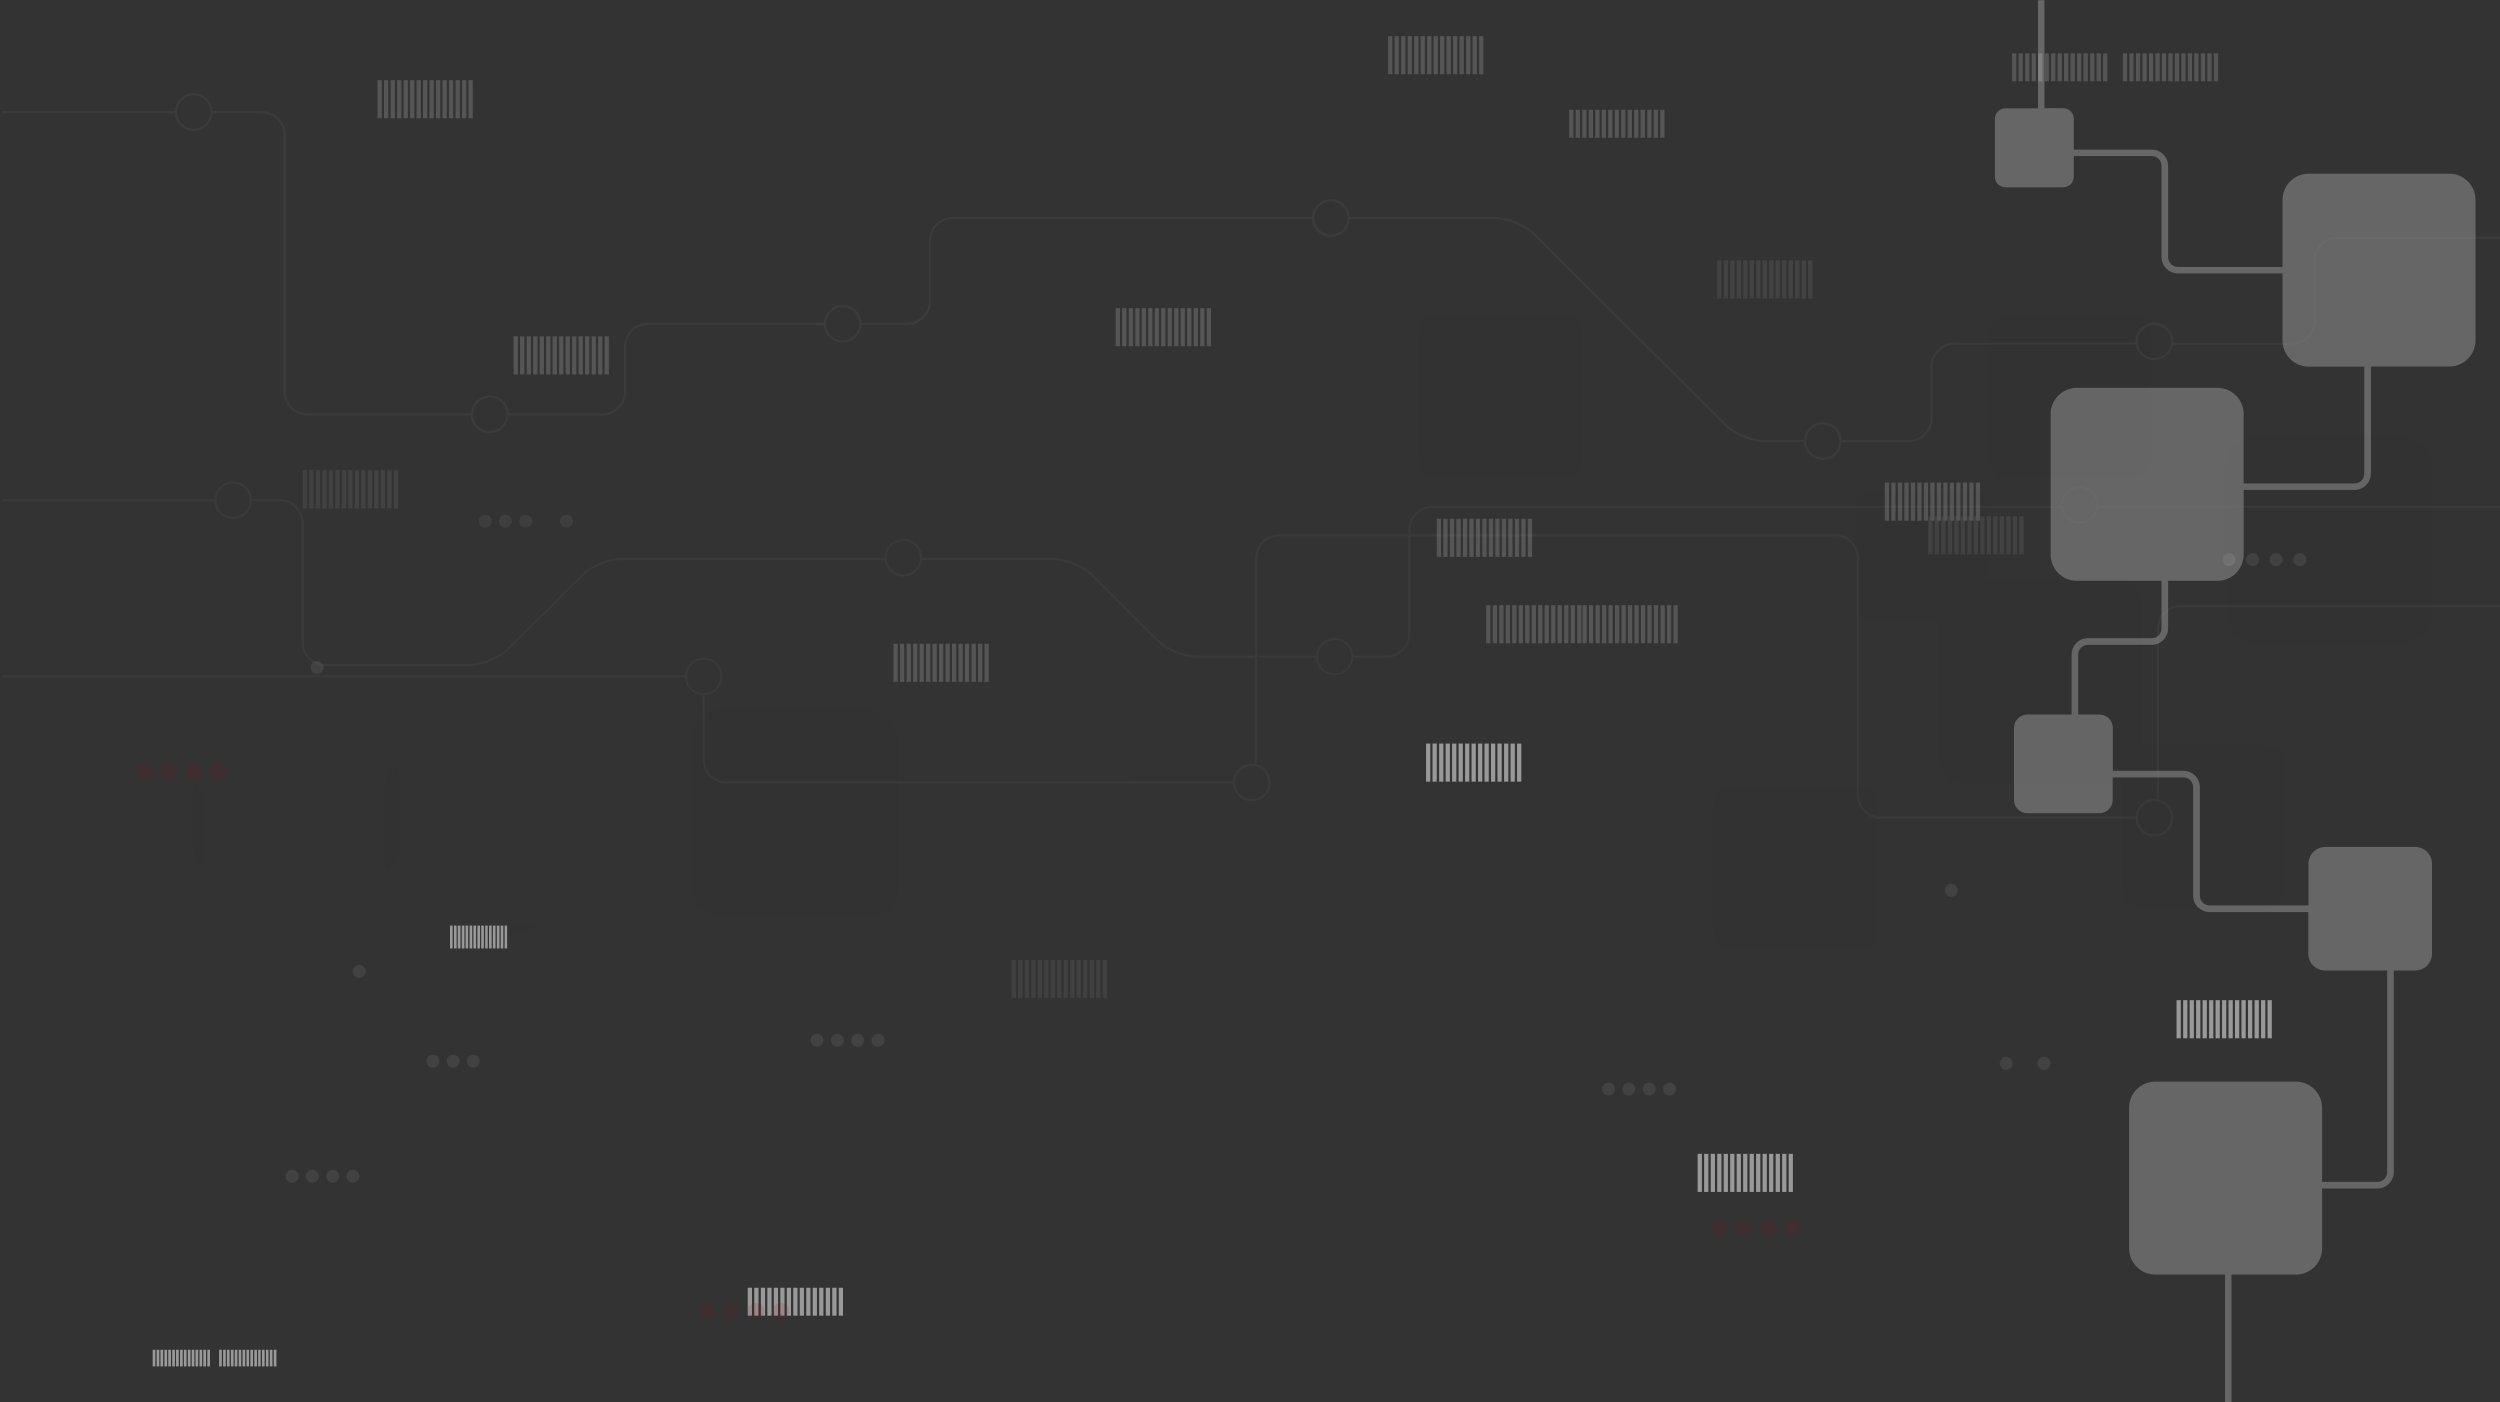 <?xml version="1.0" encoding="utf-8"?>
<!-- Generator: Adobe Illustrator 24.0.1, SVG Export Plug-In . SVG Version: 6.00 Build 0)  -->
<svg version="1.1" id="Layer_1" xmlns="http://www.w3.org/2000/svg" xmlns:xlink="http://www.w3.org/1999/xlink" x="0px" y="0px"
	 viewBox="0 0 1890 1060" style="enable-background:new 0 0 1890 1060;" xml:space="preserve">
<rect x="0" y="0" width="1890" height="1060" fill="#333333" stroke="none"/>
<style type="text/css">
	.st0{opacity:0.17;}
	.st1{fill:#FFFFFF;}
	.st2{fill:#919090;}
	.st3{opacity:0.15;}
	.st4{opacity:0.5;}
	.st5{opacity:0.11;}
	.st6{opacity:0.11;fill:#030504;enable-background:new    ;}
	.st7{opacity:0.14;fill:#030504;enable-background:new    ;}
	.st8{opacity:0.15;fill:#030504;enable-background:new    ;}
	.st9{opacity:0.16;fill:#030504;enable-background:new    ;}
	.st10{opacity:8.000000e-02;fill:#030504;enable-background:new    ;}
	.st11{opacity:0.16;}
	.st12{opacity:0.77;fill:#919090;enable-background:new    ;}
	.st13{opacity:0.13;}
	.st14{fill:url(#Path_136_1_);}
	.st15{fill:url(#Path_137_1_);}
	.st16{fill:url(#Path_138_1_);}
	.st17{fill:url(#Path_139_1_);}
	.st18{fill:url(#Path_145_1_);}
	.st19{fill:url(#Path_146_1_);}
	.st20{fill:url(#Path_147_1_);}
	.st21{fill:url(#Path_148_1_);}
	.st22{fill:url(#Path_152_1_);}
	.st23{fill:url(#Path_153_1_);}
	.st24{fill:url(#Path_154_1_);}
	.st25{fill:url(#Ellipse_51_1_);}
	.st26{opacity:0.25;fill:#FFFFFF;enable-background:new    ;}
	.st27{opacity:0.34;}
	.st28{opacity:0.22;fill:#919090;enable-background:new    ;}
	.st29{opacity:0.27;fill:#919090;enable-background:new    ;}
</style>
<g id="vertical_lines">
	<g id="Group_155" transform="translate(301.413 102.2)" class="st0">
		<g id="Group_140" transform="translate(56.519 33.318)">
			<rect id="Rectangle_910" x="-72.5" y="-74.9" class="st1" width="3.2" height="28.8"/>
			<rect id="Rectangle_911" x="-67.6" y="-74.9" class="st1" width="3.2" height="28.8"/>
			<rect id="Rectangle_912" x="-62.6" y="-74.9" class="st1" width="3.2" height="28.8"/>
			<rect id="Rectangle_913" x="-57.7" y="-74.9" class="st1" width="3.2" height="28.8"/>
			<rect id="Rectangle_914" x="-52.8" y="-74.9" class="st1" width="3.2" height="28.8"/>
			<rect id="Rectangle_915" x="-47.9" y="-74.9" class="st1" width="3.2" height="28.8"/>
			<rect id="Rectangle_916" x="-43" y="-74.9" class="st1" width="3.2" height="28.8"/>
			<rect id="Rectangle_917" x="-38.1" y="-74.9" class="st1" width="3.2" height="28.8"/>
			<rect id="Rectangle_918" x="-33.2" y="-74.9" class="st1" width="3.2" height="28.8"/>
			<rect id="Rectangle_919" x="-28.3" y="-74.9" class="st1" width="3.2" height="28.8"/>
			<rect id="Rectangle_920" x="-23.4" y="-74.9" class="st1" width="3.2" height="28.8"/>
			<rect id="Rectangle_921" x="-18.5" y="-74.9" class="st1" width="3.2" height="28.8"/>
			<rect id="Rectangle_922" x="-13.5" y="-74.9" class="st1" width="3.2" height="28.8"/>
			<rect id="Rectangle_923" x="-8.6" y="-74.9" class="st1" width="3.2" height="28.8"/>
			<rect id="Rectangle_924" x="-3.7" y="-74.9" class="st1" width="3.2" height="28.8"/>
		</g>
		<g id="Group_141" transform="translate(159.383 226.988)">
			<rect id="Rectangle_925" x="-72.5" y="-74.9" class="st1" width="3.2" height="28.8"/>
			<rect id="Rectangle_926" x="-67.6" y="-74.9" class="st1" width="3.2" height="28.8"/>
			<rect id="Rectangle_927" x="-62.6" y="-74.9" class="st1" width="3.2" height="28.8"/>
			<rect id="Rectangle_928" x="-57.7" y="-74.9" class="st1" width="3.2" height="28.8"/>
			<rect id="Rectangle_929" x="-52.8" y="-74.9" class="st1" width="3.2" height="28.8"/>
			<rect id="Rectangle_930" x="-47.9" y="-74.9" class="st1" width="3.2" height="28.8"/>
			<rect id="Rectangle_931" x="-43" y="-74.9" class="st1" width="3.2" height="28.8"/>
			<rect id="Rectangle_932" x="-38.1" y="-74.9" class="st1" width="3.2" height="28.8"/>
			<rect id="Rectangle_933" x="-33.2" y="-74.9" class="st1" width="3.2" height="28.8"/>
			<rect id="Rectangle_934" x="-28.3" y="-74.9" class="st1" width="3.2" height="28.8"/>
			<rect id="Rectangle_935" x="-23.4" y="-74.9" class="st1" width="3.2" height="28.8"/>
			<rect id="Rectangle_936" x="-18.5" y="-74.9" class="st1" width="3.2" height="28.8"/>
			<rect id="Rectangle_937" x="-13.5" y="-74.9" class="st1" width="3.2" height="28.8"/>
			<rect id="Rectangle_938" x="-8.6" y="-74.9" class="st1" width="3.2" height="28.8"/>
			<rect id="Rectangle_939" x="-3.7" y="-74.9" class="st1" width="3.2" height="28.8"/>
		</g>
		<g id="Group_142" transform="translate(0 328.215)">
			<rect id="Rectangle_940" x="-72.5" y="-74.9" class="st2" width="3.2" height="28.8"/>
			<rect id="Rectangle_941" x="-67.6" y="-74.9" class="st2" width="3.2" height="28.8"/>
			<rect id="Rectangle_942" x="-62.6" y="-74.9" class="st2" width="3.2" height="28.8"/>
			<rect id="Rectangle_943" x="-57.7" y="-74.9" class="st2" width="3.2" height="28.8"/>
			<rect id="Rectangle_944" x="-52.8" y="-74.9" class="st2" width="3.2" height="28.8"/>
			<rect id="Rectangle_945" x="-47.9" y="-74.9" class="st2" width="3.2" height="28.8"/>
			<rect id="Rectangle_946" x="-43" y="-74.9" class="st2" width="3.2" height="28.8"/>
			<rect id="Rectangle_947" x="-38.1" y="-74.9" class="st2" width="3.2" height="28.8"/>
			<rect id="Rectangle_948" x="-33.2" y="-74.9" class="st2" width="3.2" height="28.8"/>
			<rect id="Rectangle_949" x="-28.3" y="-74.9" class="st2" width="3.2" height="28.8"/>
			<rect id="Rectangle_950" x="-23.4" y="-74.9" class="st2" width="3.2" height="28.8"/>
			<rect id="Rectangle_951" x="-18.5" y="-74.9" class="st2" width="3.2" height="28.8"/>
			<rect id="Rectangle_952" x="-13.5" y="-74.9" class="st2" width="3.2" height="28.8"/>
			<rect id="Rectangle_953" x="-8.6" y="-74.9" class="st2" width="3.2" height="28.8"/>
			<rect id="Rectangle_954" x="-3.7" y="-74.9" class="st2" width="3.2" height="28.8"/>
		</g>
		<g id="Group_143" transform="translate(614.553 205.658)">
			<rect id="Rectangle_955" x="-72.5" y="-74.9" class="st1" width="3.2" height="28.8"/>
			<rect id="Rectangle_956" x="-67.6" y="-74.9" class="st1" width="3.2" height="28.8"/>
			<rect id="Rectangle_957" x="-62.6" y="-74.9" class="st1" width="3.2" height="28.8"/>
			<rect id="Rectangle_958" x="-57.7" y="-74.9" class="st1" width="3.2" height="28.8"/>
			<rect id="Rectangle_959" x="-52.8" y="-74.9" class="st1" width="3.2" height="28.8"/>
			<rect id="Rectangle_960" x="-47.9" y="-74.9" class="st1" width="3.2" height="28.8"/>
			<rect id="Rectangle_961" x="-43" y="-74.9" class="st1" width="3.2" height="28.8"/>
			<rect id="Rectangle_962" x="-38.1" y="-74.9" class="st1" width="3.2" height="28.8"/>
			<rect id="Rectangle_963" x="-33.2" y="-74.9" class="st1" width="3.2" height="28.8"/>
			<rect id="Rectangle_964" x="-28.3" y="-74.9" class="st1" width="3.2" height="28.8"/>
			<rect id="Rectangle_965" x="-23.4" y="-74.9" class="st1" width="3.2" height="28.8"/>
			<rect id="Rectangle_966" x="-18.5" y="-74.9" class="st1" width="3.2" height="28.8"/>
			<rect id="Rectangle_967" x="-13.5" y="-74.9" class="st1" width="3.2" height="28.8"/>
			<rect id="Rectangle_968" x="-8.6" y="-74.9" class="st1" width="3.2" height="28.8"/>
			<rect id="Rectangle_969" x="-3.7" y="-74.9" class="st1" width="3.2" height="28.8"/>
		</g>
		<g id="Group_144" transform="translate(1069.276 169.562)">
			<rect id="Rectangle_970" x="-72.5" y="-74.9" class="st2" width="3.2" height="28.8"/>
			<rect id="Rectangle_971" x="-67.5" y="-74.9" class="st2" width="3.2" height="28.8"/>
			<rect id="Rectangle_972" x="-62.6" y="-74.9" class="st2" width="3.2" height="28.8"/>
			<rect id="Rectangle_973" x="-57.7" y="-74.9" class="st2" width="3.2" height="28.8"/>
			<rect id="Rectangle_974" x="-52.8" y="-74.9" class="st2" width="3.2" height="28.8"/>
			<rect id="Rectangle_975" x="-47.9" y="-74.9" class="st2" width="3.2" height="28.8"/>
			<rect id="Rectangle_976" x="-43" y="-74.9" class="st2" width="3.2" height="28.8"/>
			<rect id="Rectangle_977" x="-38.1" y="-74.9" class="st2" width="3.2" height="28.8"/>
			<rect id="Rectangle_978" x="-33.2" y="-74.9" class="st2" width="3.2" height="28.8"/>
			<rect id="Rectangle_979" x="-28.3" y="-74.9" class="st2" width="3.2" height="28.8"/>
			<rect id="Rectangle_980" x="-23.4" y="-74.9" class="st2" width="3.2" height="28.8"/>
			<rect id="Rectangle_981" x="-18.5" y="-74.9" class="st2" width="3.2" height="28.8"/>
			<rect id="Rectangle_982" x="-13.5" y="-74.9" class="st2" width="3.2" height="28.8"/>
			<rect id="Rectangle_983" x="-8.6" y="-74.9" class="st2" width="3.2" height="28.8"/>
			<rect id="Rectangle_984" x="-3.7" y="-74.9" class="st2" width="3.2" height="28.8"/>
		</g>
		<g id="Group_145" transform="translate(820.495)">
			<rect id="Rectangle_985" x="-72.5" y="-74.9" class="st1" width="3.2" height="28.8"/>
			<rect id="Rectangle_986" x="-67.6" y="-74.9" class="st1" width="3.2" height="28.8"/>
			<rect id="Rectangle_987" x="-62.6" y="-74.9" class="st1" width="3.2" height="28.8"/>
			<rect id="Rectangle_988" x="-57.7" y="-74.9" class="st1" width="3.2" height="28.8"/>
			<rect id="Rectangle_989" x="-52.8" y="-74.9" class="st1" width="3.2" height="28.8"/>
			<rect id="Rectangle_990" x="-47.9" y="-74.9" class="st1" width="3.2" height="28.8"/>
			<rect id="Rectangle_991" x="-43" y="-74.9" class="st1" width="3.2" height="28.8"/>
			<rect id="Rectangle_992" x="-38.1" y="-74.9" class="st1" width="3.2" height="28.8"/>
			<rect id="Rectangle_993" x="-33.2" y="-74.9" class="st1" width="3.2" height="28.8"/>
			<rect id="Rectangle_994" x="-28.3" y="-74.9" class="st1" width="3.2" height="28.8"/>
			<rect id="Rectangle_995" x="-23.4" y="-74.9" class="st1" width="3.2" height="28.8"/>
			<rect id="Rectangle_996" x="-18.5" y="-74.9" class="st1" width="3.2" height="28.8"/>
			<rect id="Rectangle_997" x="-13.5" y="-74.9" class="st1" width="3.2" height="28.8"/>
			<rect id="Rectangle_998" x="-8.6" y="-74.9" class="st1" width="3.2" height="28.8"/>
			<rect id="Rectangle_999" x="-3.7" y="-74.9" class="st1" width="3.2" height="28.8"/>
		</g>
		<g id="Group_146" transform="translate(446.591 459.384)">
			<rect id="Rectangle_1000" x="-72.5" y="-74.9" class="st1" width="3.2" height="28.8"/>
			<rect id="Rectangle_1001" x="-67.6" y="-74.9" class="st1" width="3.2" height="28.8"/>
			<rect id="Rectangle_1002" x="-62.6" y="-74.9" class="st1" width="3.2" height="28.8"/>
			<rect id="Rectangle_1003" x="-57.7" y="-74.9" class="st1" width="3.2" height="28.8"/>
			<rect id="Rectangle_1004" x="-52.8" y="-74.9" class="st1" width="3.2" height="28.8"/>
			<rect id="Rectangle_1005" x="-47.9" y="-74.9" class="st1" width="3.2" height="28.8"/>
			<rect id="Rectangle_1006" x="-43" y="-74.9" class="st1" width="3.2" height="28.8"/>
			<rect id="Rectangle_1007" x="-38.1" y="-74.9" class="st1" width="3.2" height="28.8"/>
			<rect id="Rectangle_1008" x="-33.2" y="-74.9" class="st1" width="3.2" height="28.8"/>
			<rect id="Rectangle_1009" x="-28.3" y="-74.9" class="st1" width="3.2" height="28.8"/>
			<rect id="Rectangle_1010" x="-23.4" y="-74.9" class="st1" width="3.2" height="28.8"/>
			<rect id="Rectangle_1011" x="-18.5" y="-74.9" class="st1" width="3.2" height="28.8"/>
			<rect id="Rectangle_1012" x="-13.5" y="-74.9" class="st1" width="3.2" height="28.8"/>
			<rect id="Rectangle_1013" x="-8.6" y="-74.9" class="st1" width="3.2" height="28.8"/>
			<rect id="Rectangle_1014" x="-3.7" y="-74.9" class="st1" width="3.2" height="28.8"/>
		</g>
		<g id="Group_147" transform="translate(857.341 364.891)">
			<rect id="Rectangle_1015" x="-72.5" y="-74.9" class="st1" width="3.2" height="28.8"/>
			<rect id="Rectangle_1016" x="-67.6" y="-74.9" class="st1" width="3.2" height="28.8"/>
			<rect id="Rectangle_1017" x="-62.6" y="-74.9" class="st1" width="3.2" height="28.8"/>
			<rect id="Rectangle_1018" x="-57.7" y="-74.9" class="st1" width="3.2" height="28.8"/>
			<rect id="Rectangle_1019" x="-52.8" y="-74.9" class="st1" width="3.2" height="28.8"/>
			<rect id="Rectangle_1020" x="-47.9" y="-74.9" class="st1" width="3.2" height="28.8"/>
			<rect id="Rectangle_1021" x="-43" y="-74.9" class="st1" width="3.2" height="28.8"/>
			<rect id="Rectangle_1022" x="-38.1" y="-74.9" class="st1" width="3.2" height="28.8"/>
			<rect id="Rectangle_1023" x="-33.2" y="-74.9" class="st1" width="3.2" height="28.8"/>
			<rect id="Rectangle_1024" x="-28.3" y="-74.9" class="st1" width="3.2" height="28.8"/>
			<rect id="Rectangle_1025" x="-23.4" y="-74.9" class="st1" width="3.2" height="28.8"/>
			<rect id="Rectangle_1026" x="-18.5" y="-74.9" class="st1" width="3.2" height="28.8"/>
			<rect id="Rectangle_1027" x="-13.5" y="-74.9" class="st1" width="3.2" height="28.8"/>
			<rect id="Rectangle_1028" x="-8.6" y="-74.9" class="st1" width="3.2" height="28.8"/>
			<rect id="Rectangle_1029" x="-3.7" y="-74.9" class="st1" width="3.2" height="28.8"/>
		</g>
		<g id="Group_148" transform="translate(894.635 430.23)">
			<rect id="Rectangle_1030" x="-72.5" y="-74.9" class="st1" width="3.2" height="28.8"/>
			<rect id="Rectangle_1031" x="-67.5" y="-74.9" class="st1" width="3.2" height="28.8"/>
			<rect id="Rectangle_1032" x="-62.6" y="-74.9" class="st1" width="3.2" height="28.8"/>
			<rect id="Rectangle_1033" x="-57.7" y="-74.9" class="st1" width="3.2" height="28.8"/>
			<rect id="Rectangle_1034" x="-52.8" y="-74.9" class="st1" width="3.2" height="28.8"/>
			<rect id="Rectangle_1035" x="-47.9" y="-74.9" class="st1" width="3.2" height="28.8"/>
			<rect id="Rectangle_1036" x="-43" y="-74.9" class="st1" width="3.2" height="28.8"/>
			<rect id="Rectangle_1037" x="-38.1" y="-74.9" class="st1" width="3.2" height="28.8"/>
			<rect id="Rectangle_1038" x="-33.2" y="-74.9" class="st1" width="3.2" height="28.8"/>
			<rect id="Rectangle_1039" x="-28.3" y="-74.9" class="st1" width="3.2" height="28.8"/>
			<rect id="Rectangle_1040" x="-23.4" y="-74.9" class="st1" width="3.2" height="28.8"/>
			<rect id="Rectangle_1041" x="-18.5" y="-74.9" class="st1" width="3.2" height="28.8"/>
			<rect id="Rectangle_1042" x="-13.5" y="-74.9" class="st1" width="3.2" height="28.8"/>
			<rect id="Rectangle_1043" x="-8.6" y="-74.9" class="st1" width="3.2" height="28.8"/>
			<rect id="Rectangle_1044" x="-3.7" y="-74.9" class="st1" width="3.2" height="28.8"/>
		</g>
		<g id="Group_149" transform="translate(967.427 430.23)">
			<rect id="Rectangle_1045" x="-72.5" y="-74.9" class="st1" width="3.2" height="28.8"/>
			<rect id="Rectangle_1046" x="-67.6" y="-74.9" class="st1" width="3.2" height="28.8"/>
			<rect id="Rectangle_1047" x="-62.6" y="-74.9" class="st1" width="3.2" height="28.8"/>
			<rect id="Rectangle_1048" x="-57.7" y="-74.9" class="st1" width="3.2" height="28.8"/>
			<rect id="Rectangle_1049" x="-52.8" y="-74.9" class="st1" width="3.2" height="28.8"/>
			<rect id="Rectangle_1050" x="-47.9" y="-74.9" class="st1" width="3.2" height="28.8"/>
			<rect id="Rectangle_1051" x="-43" y="-74.9" class="st1" width="3.2" height="28.8"/>
			<rect id="Rectangle_1052" x="-38.1" y="-74.9" class="st1" width="3.2" height="28.8"/>
			<rect id="Rectangle_1053" x="-33.2" y="-74.9" class="st1" width="3.2" height="28.8"/>
			<rect id="Rectangle_1054" x="-28.3" y="-74.9" class="st1" width="3.2" height="28.8"/>
			<rect id="Rectangle_1055" x="-23.4" y="-74.9" class="st1" width="3.2" height="28.8"/>
			<rect id="Rectangle_1056" x="-18.5" y="-74.9" class="st1" width="3.2" height="28.8"/>
			<rect id="Rectangle_1057" x="-13.5" y="-74.9" class="st1" width="3.2" height="28.8"/>
			<rect id="Rectangle_1058" x="-8.6" y="-74.9" class="st1" width="3.2" height="28.8"/>
			<rect id="Rectangle_1059" x="-3.7" y="-74.9" class="st1" width="3.2" height="28.8"/>
		</g>
		<g id="Group_150" transform="translate(1228.891 363.036)">
			<rect id="Rectangle_1060" x="-72.5" y="-74.9" class="st2" width="3.2" height="28.8"/>
			<rect id="Rectangle_1061" x="-67.6" y="-74.9" class="st2" width="3.2" height="28.8"/>
			<rect id="Rectangle_1062" x="-62.6" y="-74.9" class="st2" width="3.2" height="28.8"/>
			<rect id="Rectangle_1063" x="-57.7" y="-74.9" class="st2" width="3.2" height="28.8"/>
			<rect id="Rectangle_1064" x="-52.8" y="-74.9" class="st2" width="3.2" height="28.8"/>
			<rect id="Rectangle_1065" x="-47.9" y="-74.9" class="st2" width="3.2" height="28.8"/>
			<rect id="Rectangle_1066" x="-43" y="-74.9" class="st2" width="3.2" height="28.8"/>
			<rect id="Rectangle_1067" x="-38.1" y="-74.9" class="st2" width="3.2" height="28.8"/>
			<rect id="Rectangle_1068" x="-33.2" y="-74.9" class="st2" width="3.2" height="28.8"/>
			<rect id="Rectangle_1069" x="-28.3" y="-74.9" class="st2" width="3.2" height="28.8"/>
			<rect id="Rectangle_1070" x="-23.4" y="-74.9" class="st2" width="3.2" height="28.8"/>
			<rect id="Rectangle_1071" x="-18.5" y="-74.9" class="st2" width="3.2" height="28.8"/>
			<rect id="Rectangle_1072" x="-13.5" y="-74.9" class="st2" width="3.2" height="28.8"/>
			<rect id="Rectangle_1073" x="-8.6" y="-74.9" class="st2" width="3.2" height="28.8"/>
			<rect id="Rectangle_1074" x="-3.7" y="-74.9" class="st2" width="3.2" height="28.8"/>
		</g>
		<g id="Group_151" transform="translate(1196.008 337.545)">
			<rect id="Rectangle_1075" x="-72.5" y="-74.9" class="st1" width="3.2" height="28.8"/>
			<rect id="Rectangle_1076" x="-67.6" y="-74.9" class="st1" width="3.2" height="28.8"/>
			<rect id="Rectangle_1077" x="-62.6" y="-74.9" class="st1" width="3.2" height="28.8"/>
			<rect id="Rectangle_1078" x="-57.7" y="-74.9" class="st1" width="3.2" height="28.8"/>
			<rect id="Rectangle_1079" x="-52.8" y="-74.9" class="st1" width="3.2" height="28.8"/>
			<rect id="Rectangle_1080" x="-47.9" y="-74.9" class="st1" width="3.2" height="28.8"/>
			<rect id="Rectangle_1081" x="-43" y="-74.9" class="st1" width="3.2" height="28.8"/>
			<rect id="Rectangle_1082" x="-38.1" y="-74.9" class="st1" width="3.2" height="28.8"/>
			<rect id="Rectangle_1083" x="-33.2" y="-74.9" class="st1" width="3.2" height="28.8"/>
			<rect id="Rectangle_1084" x="-28.3" y="-74.9" class="st1" width="3.2" height="28.8"/>
			<rect id="Rectangle_1085" x="-23.4" y="-74.9" class="st1" width="3.2" height="28.8"/>
			<rect id="Rectangle_1086" x="-18.5" y="-74.9" class="st1" width="3.2" height="28.8"/>
			<rect id="Rectangle_1087" x="-13.5" y="-74.9" class="st1" width="3.2" height="28.8"/>
			<rect id="Rectangle_1088" x="-8.6" y="-74.9" class="st1" width="3.2" height="28.8"/>
			<rect id="Rectangle_1089" x="-3.7" y="-74.9" class="st1" width="3.2" height="28.8"/>
		</g>
		<g id="Group_152" transform="translate(957.402 55.71)">
			<rect id="Rectangle_1090" x="-72.5" y="-74.9" class="st1" width="3.2" height="21.1"/>
			<rect id="Rectangle_1091" x="-67.6" y="-74.9" class="st1" width="3.2" height="21.1"/>
			<rect id="Rectangle_1092" x="-62.6" y="-74.9" class="st1" width="3.2" height="21.1"/>
			<rect id="Rectangle_1093" x="-57.7" y="-74.9" class="st1" width="3.2" height="21.1"/>
			<rect id="Rectangle_1094" x="-52.8" y="-74.9" class="st1" width="3.2" height="21.1"/>
			<rect id="Rectangle_1095" x="-47.9" y="-74.9" class="st1" width="3.2" height="21.1"/>
			<rect id="Rectangle_1096" x="-43" y="-74.9" class="st1" width="3.2" height="21.1"/>
			<rect id="Rectangle_1097" x="-38.1" y="-74.9" class="st1" width="3.2" height="21.1"/>
			<rect id="Rectangle_1098" x="-33.2" y="-74.9" class="st1" width="3.2" height="21.1"/>
			<rect id="Rectangle_1099" x="-28.3" y="-74.9" class="st1" width="3.2" height="21.1"/>
			<rect id="Rectangle_1100" x="-23.4" y="-74.9" class="st1" width="3.2" height="21.1"/>
			<rect id="Rectangle_1101" x="-18.5" y="-74.9" class="st1" width="3.2" height="21.1"/>
			<rect id="Rectangle_1102" x="-13.5" y="-74.9" class="st1" width="3.2" height="21.1"/>
			<rect id="Rectangle_1103" x="-8.6" y="-74.9" class="st1" width="3.2" height="21.1"/>
			<rect id="Rectangle_1104" x="-3.7" y="-74.9" class="st1" width="3.2" height="21.1"/>
		</g>
		<g id="Group_153" transform="translate(1375.972 13.044)">
			<rect id="Rectangle_1105" x="-72.5" y="-74.9" class="st1" width="3.2" height="21.1"/>
			<rect id="Rectangle_1106" x="-67.6" y="-74.9" class="st1" width="3.2" height="21.1"/>
			<rect id="Rectangle_1107" x="-62.6" y="-74.9" class="st1" width="3.2" height="21.1"/>
			<rect id="Rectangle_1108" x="-57.7" y="-74.9" class="st1" width="3.2" height="21.1"/>
			<rect id="Rectangle_1109" x="-52.8" y="-74.9" class="st1" width="3.2" height="21.1"/>
			<rect id="Rectangle_1110" x="-47.9" y="-74.9" class="st1" width="3.2" height="21.1"/>
			<rect id="Rectangle_1111" x="-43" y="-74.9" class="st1" width="3.2" height="21.1"/>
			<rect id="Rectangle_1112" x="-38.1" y="-74.9" class="st1" width="3.2" height="21.1"/>
			<rect id="Rectangle_1113" x="-33.2" y="-74.9" class="st1" width="3.2" height="21.1"/>
			<rect id="Rectangle_1114" x="-28.3" y="-74.9" class="st1" width="3.2" height="21.1"/>
			<rect id="Rectangle_1115" x="-23.4" y="-74.9" class="st1" width="3.2" height="21.1"/>
			<rect id="Rectangle_1116" x="-18.5" y="-74.9" class="st1" width="3.2" height="21.1"/>
			<rect id="Rectangle_1117" x="-13.5" y="-74.9" class="st1" width="3.2" height="21.1"/>
			<rect id="Rectangle_1118" x="-8.6" y="-74.9" class="st1" width="3.2" height="21.1"/>
			<rect id="Rectangle_1119" x="-3.7" y="-74.9" class="st1" width="3.2" height="21.1"/>
		</g>
		<g id="Group_154" transform="translate(1292.234 13.044)">
			<rect id="Rectangle_1120" x="-72.5" y="-74.9" class="st1" width="3.2" height="21.1"/>
			<rect id="Rectangle_1121" x="-67.6" y="-74.9" class="st1" width="3.2" height="21.1"/>
			<rect id="Rectangle_1122" x="-62.6" y="-74.9" class="st1" width="3.2" height="21.1"/>
			<rect id="Rectangle_1123" x="-57.7" y="-74.9" class="st1" width="3.2" height="21.1"/>
			<rect id="Rectangle_1124" x="-52.8" y="-74.9" class="st1" width="3.2" height="21.1"/>
			<rect id="Rectangle_1125" x="-47.9" y="-74.9" class="st1" width="3.2" height="21.1"/>
			<rect id="Rectangle_1126" x="-43" y="-74.9" class="st1" width="3.2" height="21.1"/>
			<rect id="Rectangle_1127" x="-38.1" y="-74.9" class="st1" width="3.2" height="21.1"/>
			<rect id="Rectangle_1128" x="-33.2" y="-74.9" class="st1" width="3.2" height="21.1"/>
			<rect id="Rectangle_1129" x="-28.3" y="-74.9" class="st1" width="3.2" height="21.1"/>
			<rect id="Rectangle_1130" x="-23.4" y="-74.9" class="st1" width="3.2" height="21.1"/>
			<rect id="Rectangle_1131" x="-18.5" y="-74.9" class="st1" width="3.2" height="21.1"/>
			<rect id="Rectangle_1132" x="-13.5" y="-74.9" class="st1" width="3.2" height="21.1"/>
			<rect id="Rectangle_1133" x="-8.6" y="-74.9" class="st1" width="3.2" height="21.1"/>
			<rect id="Rectangle_1134" x="-3.7" y="-74.9" class="st1" width="3.2" height="21.1"/>
		</g>
	</g>
	<g id="Group_159" transform="translate(837.331 800.657)" class="st3">
		<rect id="Rectangle_1180" x="-3.7" y="-74.9" class="st2" width="3.2" height="28.8"/>
		<rect id="Rectangle_1181" x="-8.6" y="-74.9" class="st2" width="3.2" height="28.8"/>
		<rect id="Rectangle_1182" x="-13.5" y="-74.9" class="st2" width="3.2" height="28.8"/>
		<rect id="Rectangle_1183" x="-18.5" y="-74.9" class="st2" width="3.2" height="28.8"/>
		<rect id="Rectangle_1184" x="-23.4" y="-74.9" class="st2" width="3.2" height="28.8"/>
		<rect id="Rectangle_1185" x="-28.3" y="-74.9" class="st2" width="3.2" height="28.8"/>
		<rect id="Rectangle_1186" x="-33.2" y="-74.9" class="st2" width="3.2" height="28.8"/>
		<rect id="Rectangle_1187" x="-38.1" y="-74.9" class="st2" width="3.2" height="28.8"/>
		<rect id="Rectangle_1188" x="-43" y="-74.9" class="st2" width="3.2" height="28.8"/>
		<rect id="Rectangle_1189" x="-47.9" y="-74.9" class="st2" width="3.2" height="28.8"/>
		<rect id="Rectangle_1190" x="-52.8" y="-74.9" class="st2" width="3.2" height="28.8"/>
		<rect id="Rectangle_1191" x="-57.7" y="-74.9" class="st2" width="3.2" height="28.8"/>
		<rect id="Rectangle_1192" x="-62.6" y="-74.9" class="st2" width="3.2" height="28.8"/>
		<rect id="Rectangle_1193" x="-67.6" y="-74.9" class="st2" width="3.2" height="28.8"/>
		<rect id="Rectangle_1194" x="-72.5" y="-74.9" class="st2" width="3.2" height="28.8"/>
	</g>
	<g>
		<g id="Group_156" transform="translate(1717.966 831.035)" class="st4">
			<rect id="Rectangle_1135" x="-3.7" y="-74.9" class="st1" width="3.2" height="28.8"/>
			<rect id="Rectangle_1136" x="-8.6" y="-74.9" class="st1" width="3.2" height="28.8"/>
			<rect id="Rectangle_1137" x="-13.5" y="-74.9" class="st1" width="3.2" height="28.8"/>
			<rect id="Rectangle_1138" x="-18.5" y="-74.9" class="st1" width="3.2" height="28.8"/>
			<rect id="Rectangle_1139" x="-23.4" y="-74.9" class="st1" width="3.2" height="28.8"/>
			<rect id="Rectangle_1140" x="-28.3" y="-74.9" class="st1" width="3.2" height="28.8"/>
			<rect id="Rectangle_1141" x="-33.2" y="-74.9" class="st1" width="3.2" height="28.8"/>
			<rect id="Rectangle_1142" x="-38.1" y="-74.9" class="st1" width="3.2" height="28.8"/>
			<rect id="Rectangle_1143" x="-43" y="-74.9" class="st1" width="3.2" height="28.8"/>
			<rect id="Rectangle_1144" x="-47.9" y="-74.9" class="st1" width="3.2" height="28.8"/>
			<rect id="Rectangle_1145" x="-52.8" y="-74.9" class="st1" width="3.2" height="28.8"/>
			<rect id="Rectangle_1146" x="-57.7" y="-74.9" class="st1" width="3.2" height="28.8"/>
			<rect id="Rectangle_1147" x="-62.6" y="-74.9" class="st1" width="3.2" height="28.8"/>
			<rect id="Rectangle_1148" x="-67.5" y="-74.9" class="st1" width="3.2" height="28.8"/>
			<rect id="Rectangle_1149" x="-72.5" y="-74.9" class="st1" width="3.2" height="28.8"/>
		</g>
		<g id="Group_157" transform="translate(1355.914 947.21)" class="st4">
			<rect id="Rectangle_1150" x="-3.7" y="-74.9" class="st1" width="3.2" height="28.8"/>
			<rect id="Rectangle_1151" x="-8.6" y="-74.9" class="st1" width="3.2" height="28.8"/>
			<rect id="Rectangle_1152" x="-13.5" y="-74.9" class="st1" width="3.2" height="28.8"/>
			<rect id="Rectangle_1153" x="-18.5" y="-74.9" class="st1" width="3.2" height="28.8"/>
			<rect id="Rectangle_1154" x="-23.4" y="-74.9" class="st1" width="3.2" height="28.8"/>
			<rect id="Rectangle_1155" x="-28.3" y="-74.9" class="st1" width="3.2" height="28.8"/>
			<rect id="Rectangle_1156" x="-33.2" y="-74.9" class="st1" width="3.2" height="28.8"/>
			<rect id="Rectangle_1157" x="-38.1" y="-74.9" class="st1" width="3.2" height="28.8"/>
			<rect id="Rectangle_1158" x="-43" y="-74.9" class="st1" width="3.2" height="28.8"/>
			<rect id="Rectangle_1159" x="-47.9" y="-74.9" class="st1" width="3.2" height="28.8"/>
			<rect id="Rectangle_1160" x="-52.8" y="-74.9" class="st1" width="3.2" height="28.8"/>
			<rect id="Rectangle_1161" x="-57.7" y="-74.9" class="st1" width="3.2" height="28.8"/>
			<rect id="Rectangle_1162" x="-62.6" y="-74.9" class="st1" width="3.2" height="28.8"/>
			<rect id="Rectangle_1163" x="-67.6" y="-74.9" class="st1" width="3.2" height="28.8"/>
			<rect id="Rectangle_1164" x="-72.5" y="-74.9" class="st1" width="3.2" height="28.8"/>
		</g>
		<g id="Group_162" transform="translate(1150.593 637.035)" class="st4">
			<rect id="Rectangle_1225" x="-3.7" y="-74.9" class="st1" width="3.2" height="28.8"/>
			<rect id="Rectangle_1226" x="-8.6" y="-74.9" class="st1" width="3.2" height="28.8"/>
			<rect id="Rectangle_1227" x="-13.5" y="-74.9" class="st1" width="3.2" height="28.8"/>
			<rect id="Rectangle_1228" x="-18.5" y="-74.9" class="st1" width="3.2" height="28.8"/>
			<rect id="Rectangle_1229" x="-23.4" y="-74.9" class="st1" width="3.2" height="28.8"/>
			<rect id="Rectangle_1230" x="-28.3" y="-74.9" class="st1" width="3.2" height="28.8"/>
			<rect id="Rectangle_1231" x="-33.2" y="-74.9" class="st1" width="3.2" height="28.8"/>
			<rect id="Rectangle_1232" x="-38.1" y="-74.9" class="st1" width="3.2" height="28.8"/>
			<rect id="Rectangle_1233" x="-43" y="-74.9" class="st1" width="3.2" height="28.8"/>
			<rect id="Rectangle_1234" x="-47.9" y="-74.9" class="st1" width="3.2" height="28.8"/>
			<rect id="Rectangle_1235" x="-52.8" y="-74.9" class="st1" width="3.2" height="28.8"/>
			<rect id="Rectangle_1236" x="-57.7" y="-74.9" class="st1" width="3.2" height="28.8"/>
			<rect id="Rectangle_1237" x="-62.6" y="-74.9" class="st1" width="3.2" height="28.8"/>
			<rect id="Rectangle_1238" x="-67.6" y="-74.9" class="st1" width="3.2" height="28.8"/>
			<rect id="Rectangle_1239" x="-72.5" y="-74.9" class="st1" width="3.2" height="28.8"/>
		</g>
		<g id="Group_164" transform="translate(412.706 774.629)" class="st4">
			<rect id="Rectangle_1255" x="-31.2" y="-74.9" class="st1" width="1.9" height="17.3"/>
			<rect id="Rectangle_1256" x="-34.2" y="-74.9" class="st1" width="2" height="17.3"/>
			<rect id="Rectangle_1257" x="-37.1" y="-74.9" class="st1" width="2" height="17.3"/>
			<rect id="Rectangle_1258" x="-40.1" y="-74.9" class="st1" width="2" height="17.3"/>
			<rect id="Rectangle_1259" x="-43" y="-74.9" class="st1" width="2" height="17.3"/>
			<rect id="Rectangle_1260" x="-45.9" y="-74.9" class="st1" width="1.9" height="17.3"/>
			<rect id="Rectangle_1261" x="-48.9" y="-74.9" class="st1" width="2" height="17.3"/>
			<rect id="Rectangle_1262" x="-51.8" y="-74.9" class="st1" width="2" height="17.3"/>
			<rect id="Rectangle_1263" x="-54.8" y="-74.9" class="st1" width="2" height="17.3"/>
			<rect id="Rectangle_1264" x="-57.7" y="-74.9" class="st1" width="2" height="17.3"/>
			<rect id="Rectangle_1265" x="-60.7" y="-74.9" class="st1" width="1.9" height="17.3"/>
			<rect id="Rectangle_1266" x="-63.6" y="-74.9" class="st1" width="2" height="17.3"/>
			<rect id="Rectangle_1267" x="-66.6" y="-74.9" class="st1" width="2" height="17.3"/>
			<rect id="Rectangle_1268" x="-69.5" y="-74.9" class="st1" width="2" height="17.3"/>
			<rect id="Rectangle_1269" x="-72.5" y="-74.9" class="st1" width="2" height="17.3"/>
		</g>
		<g id="Group_165" transform="translate(637.806 1048.44)" class="st4">
			<rect id="Rectangle_1270" x="-3.7" y="-74.9" class="st1" width="3.2" height="21.1"/>
			<rect id="Rectangle_1271" x="-8.6" y="-74.9" class="st1" width="3.2" height="21.1"/>
			<rect id="Rectangle_1272" x="-13.5" y="-74.9" class="st1" width="3.2" height="21.1"/>
			<rect id="Rectangle_1273" x="-18.5" y="-74.9" class="st1" width="3.2" height="21.1"/>
			<rect id="Rectangle_1274" x="-23.4" y="-74.9" class="st1" width="3.2" height="21.1"/>
			<rect id="Rectangle_1275" x="-28.3" y="-74.9" class="st1" width="3.2" height="21.1"/>
			<rect id="Rectangle_1276" x="-33.2" y="-74.9" class="st1" width="3.2" height="21.1"/>
			<rect id="Rectangle_1277" x="-38.1" y="-74.9" class="st1" width="3.2" height="21.1"/>
			<rect id="Rectangle_1278" x="-43" y="-74.9" class="st1" width="3.2" height="21.1"/>
			<rect id="Rectangle_1279" x="-47.9" y="-74.9" class="st1" width="3.2" height="21.1"/>
			<rect id="Rectangle_1280" x="-52.8" y="-74.9" class="st1" width="3.2" height="21.1"/>
			<rect id="Rectangle_1281" x="-57.7" y="-74.9" class="st1" width="3.2" height="21.1"/>
			<rect id="Rectangle_1282" x="-62.6" y="-74.9" class="st1" width="3.2" height="21.1"/>
			<rect id="Rectangle_1283" x="-67.6" y="-74.9" class="st1" width="3.2" height="21.1"/>
			<rect id="Rectangle_1284" x="-72.5" y="-74.9" class="st1" width="3.2" height="21.1"/>
		</g>
		<g id="Group_166" transform="translate(247.924 1095.32)" class="st4">
			<rect id="Rectangle_1285" x="-91.2" y="-74.9" class="st1" width="2" height="12.6"/>
			<rect id="Rectangle_1286" x="-94.2" y="-74.9" class="st1" width="2" height="12.6"/>
			<rect id="Rectangle_1287" x="-97.1" y="-74.9" class="st1" width="2" height="12.6"/>
			<rect id="Rectangle_1288" x="-100.1" y="-74.9" class="st1" width="2" height="12.6"/>
			<rect id="Rectangle_1289" x="-103" y="-74.9" class="st1" width="2" height="12.6"/>
			<rect id="Rectangle_1290" x="-105.9" y="-74.9" class="st1" width="2" height="12.6"/>
			<rect id="Rectangle_1291" x="-108.9" y="-74.9" class="st1" width="2" height="12.6"/>
			<rect id="Rectangle_1292" x="-111.8" y="-74.9" class="st1" width="2" height="12.6"/>
			<rect id="Rectangle_1293" x="-114.8" y="-74.9" class="st1" width="2" height="12.6"/>
			<rect id="Rectangle_1294" x="-117.7" y="-74.9" class="st1" width="2" height="12.6"/>
			<rect id="Rectangle_1295" x="-120.7" y="-74.9" class="st1" width="2" height="12.6"/>
			<rect id="Rectangle_1296" x="-123.6" y="-74.9" class="st1" width="2" height="12.6"/>
			<rect id="Rectangle_1297" x="-126.6" y="-74.9" class="st1" width="2" height="12.6"/>
			<rect id="Rectangle_1298" x="-129.5" y="-74.9" class="st1" width="2" height="12.6"/>
			<rect id="Rectangle_1299" x="-132.5" y="-74.9" class="st1" width="2" height="12.6"/>
		</g>
		<g id="Group_167" transform="translate(298.166 1095.32)" class="st4">
			<rect id="Rectangle_1300" x="-91.2" y="-74.9" class="st1" width="2" height="12.6"/>
			<rect id="Rectangle_1301" x="-94.2" y="-74.9" class="st1" width="2" height="12.6"/>
			<rect id="Rectangle_1302" x="-97.1" y="-74.9" class="st1" width="1.9" height="12.6"/>
			<rect id="Rectangle_1303" x="-100.1" y="-74.9" class="st1" width="2" height="12.6"/>
			<rect id="Rectangle_1304" x="-103" y="-74.9" class="st1" width="1.9" height="12.6"/>
			<rect id="Rectangle_1305" x="-105.9" y="-74.9" class="st1" width="2" height="12.6"/>
			<rect id="Rectangle_1306" x="-108.9" y="-74.9" class="st1" width="2" height="12.6"/>
			<rect id="Rectangle_1307" x="-111.8" y="-74.9" class="st1" width="1.9" height="12.6"/>
			<rect id="Rectangle_1308" x="-114.8" y="-74.9" class="st1" width="2" height="12.6"/>
			<rect id="Rectangle_1309" x="-117.7" y="-74.9" class="st1" width="1.9" height="12.6"/>
			<rect id="Rectangle_1310" x="-120.7" y="-74.9" class="st1" width="2" height="12.6"/>
			<rect id="Rectangle_1311" x="-123.6" y="-74.9" class="st1" width="2" height="12.6"/>
			<rect id="Rectangle_1312" x="-126.6" y="-74.9" class="st1" width="2" height="12.6"/>
			<rect id="Rectangle_1313" x="-129.5" y="-74.9" class="st1" width="2" height="12.6"/>
			<rect id="Rectangle_1314" x="-132.5" y="-74.9" class="st1" width="2" height="12.6"/>
		</g>
	</g>
</g>
<g id="rectangles" transform="translate(1108.315 638.86)" class="st5">
	<g id="Group_168">
		<path id="Rectangle_1315" class="st6" d="M376.3-201.7h114.9c11,0,20,8.9,20,20v114.9c0,11-8.9,20-20,20H376.3c-11,0-20-8.9-20-20
			v-114.9C356.3-192.7,365.3-201.7,376.3-201.7z"/>
		<path id="Rectangle_1316" class="st7" d="M307.3-268.5h73.6c7.1,0,12.8,5.7,12.8,12.8c0,0,0,0,0,0v73.6c0,7.1-5.7,12.8-12.8,12.8
			h-73.6c-7.1,0-12.8-5.7-12.8-12.8l0,0v-73.6C294.5-262.8,300.3-268.5,307.3-268.5z"/>
		<path id="Rectangle_1317" class="st8" d="M-20-401.1h92c8.8,0,16,7.2,16,16v92c0,8.8-7.2,16-16,16H-20c-8.8,0-16-7.2-16-16v-92
			C-36-393.9-28.8-401.1-20-401.1z"/>
		<path id="Rectangle_1318" class="st6" d="M410.4-401.1h92c8.8,0,16,7.2,16,16v92c0,8.8-7.2,16-16,16h-91.9c-8.8,0-16-7.2-16-16
			v-92C394.4-393.9,401.6-401.1,410.4-401.1z"/>
		<path id="Rectangle_1319" class="st9" d="M203-44.7h92c8.8,0,16,7.2,16,16v92c0,8.8-7.2,16-16,16h-92c-8.8,0-16-7.2-16-16v-92
			C187-37.6,194.2-44.7,203-44.7z"/>
		<path id="Rectangle_1320" class="st6" d="M511.7-75.7h92c8.8,0,16,7.2,16,16v92c0,8.8-7.2,16-16,16h-91.9c-8.8,0-16-7.2-16-16v-92
			C495.8-68.6,502.9-75.7,511.7-75.7z"/>
		<path id="Rectangle_1321" class="st6" d="M595.4-308.1h115c11,0,20,8.9,20,20v115c0,11-8.9,20-20,20h-115c-11,0-20-8.9-20-20
			v-114.9C575.4-299.2,584.3-308.1,595.4-308.1L595.4-308.1z"/>
	</g>
	<g id="Group_170">
		<path id="Rectangle_1322" class="st10" d="M-1041.2-48h73.6c7.1,0,12.8,5.7,12.8,12.8l0,0v73.6c0,7.1-5.7,12.8-12.8,12.8h-73.6
			c-7.1,0-12.8-5.7-12.8-12.8c0,0,0,0,0,0v-73.6C-1054-42.3-1048.3-48-1041.2-48C-1041.2-48-1041.2-48-1041.2-48z"/>
		<path id="Rectangle_1323" class="st10" d="M-941.8-132.9h115c11,0,20,8.9,20,20V2c0,11-8.9,20-20,20h-115c-11,0-20-8.9-20-20v-115
			C-961.8-124-952.9-133-941.8-132.9z"/>
		<path id="Rectangle_1324" class="st10" d="M-800.9-60.4h92c8.8,0,16,7.2,16,16v92c0,8.8-7.2,16-16,16h-92c-8.8,0-16-7.2-16-16v-92
			C-816.9-53.3-809.7-60.4-800.9-60.4C-800.9-60.4-800.9-60.4-800.9-60.4z"/>
		<path id="Rectangle_1325" class="st10" d="M-732.3,59.7h92c8.8,0,16,7.2,16,16v92c0,8.8-7.2,16-16,16h-92c-8.8,0-16-7.2-16-16v-92
			C-748.3,66.9-741.1,59.7-732.3,59.7C-732.3,59.7-732.3,59.7-732.3,59.7z"/>
		<path id="Rectangle_1326" class="st10" d="M-955.3-296.6h92c8.8,0,16,7.2,16,16v92c0,8.8-7.2,16-16,16h-92c-8.8,0-16-7.2-16-16
			v-92C-971.3-289.5-964.1-296.6-955.3-296.6C-955.3-296.6-955.3-296.6-955.3-296.6L-955.3-296.6z"/>
		<path id="Rectangle_1327" class="st8" d="M-564.5-102h114.9c11,0,20,8.9,20,20V33c0,11-8.9,20-20,20h-114.9c-11,0-20-8.9-20-20
			V-82C-584.5-93-575.5-102-564.5-102C-564.5-102-564.5-102-564.5-102z"/>
	</g>
</g>
<g id="dots" transform="translate(214.451 648.934)" class="st11">
	<circle id="Ellipse_52" class="st2" cx="1047.7" cy="174.4" r="4.9"/>
	<circle id="Ellipse_53" class="st2" cx="1302.2" cy="155" r="4.9"/>
	<circle id="Ellipse_54" class="st2" cx="1330.8" cy="155" r="4.9"/>
	<path id="Path_159" class="st2" d="M1255.8,24.2c0-2.7,2.2-4.9,4.9-4.9s4.9,2.2,4.9,4.9c0,2.7-2.2,4.9-4.9,4.9
		S1255.8,26.9,1255.8,24.2C1255.8,24.2,1255.8,24.2,1255.8,24.2z"/>
	<circle id="Ellipse_55" class="st2" cx="1032.3" cy="174.4" r="4.9"/>
	<path id="Path_160" class="st2" d="M1012,174.4c0-2.7,2.2-4.9,4.9-4.9c2.7,0,4.9,2.2,4.9,4.9s-2.2,4.9-4.9,4.9
		S1012,177.1,1012,174.4L1012,174.4z"/>
	<path id="Path_161" class="st2" d="M996.7,174.4c0-2.7,2.2-4.9,4.9-4.9c2.7,0,4.9,2.2,4.9,4.9s-2.2,4.9-4.9,4.9
		S996.7,177.1,996.7,174.4L996.7,174.4z"/>
	<circle id="Ellipse_56" class="st2" cx="449.3" cy="137.5" r="4.9"/>
	<path id="Path_162" class="st2" d="M429,137.5c0-2.7,2.2-4.9,4.9-4.9s4.9,2.2,4.9,4.9c0,2.7-2.2,4.9-4.9,4.9l0,0
		C431.2,142.4,429,140.2,429,137.5z"/>
	<circle id="Ellipse_57" class="st2" cx="418.6" cy="137.5" r="4.9"/>
	<path id="Path_163" class="st2" d="M398.3,137.5c0-2.7,2.2-4.9,4.9-4.9s4.9,2.2,4.9,4.9c0,2.7-2.2,4.9-4.9,4.9l0,0
		C400.5,142.4,398.3,140.2,398.3,137.5z"/>
	<circle id="Ellipse_58" class="st2" cx="143.4" cy="153.3" r="4.9"/>
	<path id="Path_164" class="st2" d="M123.2,153.3c0-2.7,2.2-4.9,4.9-4.9s4.9,2.2,4.9,4.9s-2.2,4.9-4.9,4.9c0,0,0,0,0,0
		C125.4,158.2,123.2,156,123.2,153.3z"/>
	<path id="Path_165" class="st2" d="M107.9,153.3c0-2.7,2.2-4.9,4.9-4.9s4.9,2.2,4.9,4.9c0,2.7-2.2,4.9-4.9,4.9c0,0,0,0,0,0
		C110.1,158.2,107.9,156,107.9,153.3z"/>
	<circle id="Ellipse_59" class="st12" cx="183" cy="-254.9" r="4.9"/>
	<circle id="Ellipse_60" class="st12" cx="213.8" cy="-254.9" r="4.9"/>
	<path id="Path_166" class="st12" d="M162.8-254.9c0-2.7,2.2-4.9,4.9-4.9s4.9,2.2,4.9,4.9s-2.2,4.9-4.9,4.9S162.8-252.2,162.8-254.9
		z"/>
	<circle id="Ellipse_61" class="st12" cx="152.4" cy="-254.9" r="4.9"/>
	<path id="Path_167" class="st2" d="M52.3,85.5c0-2.7,2.2-4.9,4.9-4.9s4.9,2.2,4.9,4.9c0,2.7-2.2,4.9-4.9,4.9S52.3,88.2,52.3,85.5
		L52.3,85.5z"/>
	<path id="Path_168" class="st2" d="M20.4-144.3c0-2.7,2.2-4.9,4.9-4.9s4.9,2.2,4.9,4.9c0,2.7-2.2,4.9-4.9,4.9
		S20.4-141.6,20.4-144.3z"/>
	<circle id="Ellipse_62" class="st2" cx="52.3" cy="240.3" r="4.9"/>
	<path id="Path_169" class="st2" d="M32.1,240.3c0-2.7,2.2-4.9,4.9-4.9c2.7,0,4.9,2.2,4.9,4.9s-2.2,4.9-4.9,4.9c0,0,0,0,0,0
		C34.3,245.2,32.1,243,32.1,240.3z"/>
	<circle id="Ellipse_63" class="st2" cx="21.7" cy="240.3" r="4.9"/>
	<path id="Path_170" class="st2" d="M1.5,240.3c0-2.7,2.2-4.9,4.9-4.9s4.9,2.2,4.9,4.9c0,2.7-2.2,4.9-4.9,4.9c0,0,0,0,0,0
		C3.7,245.2,1.5,243,1.5,240.3z"/>
	<path id="Path_171" class="st2" d="M1465.7-225.8c0-2.7,2.2-4.9,4.9-4.9l0,0c2.7,0,4.9,2.2,4.9,4.9v0c0,2.7-2.2,4.9-4.9,4.9l0,0
		C1467.9-220.9,1465.7-223.1,1465.7-225.8L1465.7-225.8z"/>
	<circle id="Ellipse_64" class="st2" cx="1488.5" cy="-225.8" r="4.9"/>
	<circle id="Ellipse_65" class="st2" cx="1506.3" cy="-225.8" r="4.9"/>
	<circle id="Ellipse_66" class="st2" cx="1524.2" cy="-225.8" r="4.9"/>
</g>
<g id="Arrows" transform="translate(161.041 57.863)" class="st13">
	
		<radialGradient id="Path_136_1_" cx="-189.161" cy="1024.857" r="0.5" gradientTransform="matrix(12.56 0 0 12.56 3513.885 -10955.934)" gradientUnits="userSpaceOnUse">
		<stop  offset="0" style="stop-color:#DD0021"/>
		<stop  offset="0.111" style="stop-color:#D1011F"/>
		<stop  offset="0.493" style="stop-color:#AC071B"/>
		<stop  offset="0.803" style="stop-color:#960B18"/>
		<stop  offset="1" style="stop-color:#8E0D18"/>
	</radialGradient>
	<path id="Path_136" class="st14" d="M1145.1,870.4c0,3.5-2.8,6.3-6.3,6.3c-3.5,0-6.3-2.8-6.3-6.3c0-3.5,2.8-6.3,6.3-6.3l0,0
		C1142.3,864.1,1145.1,866.9,1145.1,870.4z"/>
	
		<radialGradient id="Path_137_1_" cx="-189.222" cy="1024.886" r="0.5" gradientTransform="matrix(12.56 0 0 12.56 3532.445 -10955.884)" gradientUnits="userSpaceOnUse">
		<stop  offset="0" style="stop-color:#DD0021"/>
		<stop  offset="0.111" style="stop-color:#D1011F"/>
		<stop  offset="0.493" style="stop-color:#AC071B"/>
		<stop  offset="0.803" style="stop-color:#960B18"/>
		<stop  offset="1" style="stop-color:#8E0D18"/>
	</radialGradient>
	<path id="Path_137" class="st15" d="M1163.6,870.4c0,3.5-2.8,6.3-6.3,6.3s-6.3-2.8-6.3-6.3c0-3.5,2.8-6.3,6.3-6.3l0,0
		C1160.8,864.1,1163.6,866.9,1163.6,870.4z"/>
	
		<radialGradient id="Path_138_1_" cx="-189.219" cy="1024.885" r="0.5" gradientTransform="matrix(12.56 0 0 12.56 3551.015 -10955.884)" gradientUnits="userSpaceOnUse">
		<stop  offset="0" style="stop-color:#DD0021"/>
		<stop  offset="0.111" style="stop-color:#D1011F"/>
		<stop  offset="0.493" style="stop-color:#AC071B"/>
		<stop  offset="0.803" style="stop-color:#960B18"/>
		<stop  offset="1" style="stop-color:#8E0D18"/>
	</radialGradient>
	<path id="Path_138" class="st16" d="M1182.2,870.4c0,3.5-2.8,6.3-6.3,6.3c-3.5,0-6.3-2.8-6.3-6.3c0-3.5,2.8-6.3,6.3-6.3l0,0
		C1179.4,864.1,1182.2,866.9,1182.2,870.4z"/>
	
		<radialGradient id="Path_139_1_" cx="-189.164" cy="1000.476" r="0.5" gradientTransform="matrix(12.56 0 0 -12.56 3569.584 13436.039)" gradientUnits="userSpaceOnUse">
		<stop  offset="0" style="stop-color:#DD0021"/>
		<stop  offset="0.111" style="stop-color:#D1011F"/>
		<stop  offset="0.493" style="stop-color:#AC071B"/>
		<stop  offset="0.803" style="stop-color:#960B18"/>
		<stop  offset="1" style="stop-color:#8E0D18"/>
	</radialGradient>
	<path id="Path_139" class="st17" d="M1200.8,870.4c0,3.5-2.8,6.3-6.3,6.3s-6.3-2.8-6.3-6.3c0-3.5,2.8-6.3,6.3-6.3
		C1198,864.1,1200.8,866.9,1200.8,870.4C1200.8,870.4,1200.8,870.4,1200.8,870.4z"/>
	
		<radialGradient id="Path_145_1_" cx="-189.1" cy="1024.823" r="0.5" gradientTransform="matrix(12.56 0 0 12.56 2748.515 -11018.88)" gradientUnits="userSpaceOnUse">
		<stop  offset="0" style="stop-color:#DD0021"/>
		<stop  offset="0.111" style="stop-color:#D1011F"/>
		<stop  offset="0.493" style="stop-color:#AC071B"/>
		<stop  offset="0.803" style="stop-color:#960B18"/>
		<stop  offset="1" style="stop-color:#8E0D18"/>
	</radialGradient>
	<path id="Path_145" class="st18" d="M379.7,933.3c0,3.5-2.8,6.3-6.3,6.3c-3.5,0-6.3-2.8-6.3-6.3c0-3.5,2.8-6.3,6.3-6.3l0,0
		C376.9,927,379.7,929.8,379.7,933.3z"/>
	
		<radialGradient id="Path_146_1_" cx="-189.123" cy="1024.896" r="0.5" gradientTransform="matrix(12.56 0 0 12.56 2767.075 -11018.755)" gradientUnits="userSpaceOnUse">
		<stop  offset="0" style="stop-color:#DD0021"/>
		<stop  offset="0.111" style="stop-color:#D1011F"/>
		<stop  offset="0.493" style="stop-color:#AC071B"/>
		<stop  offset="0.803" style="stop-color:#960B18"/>
		<stop  offset="1" style="stop-color:#8E0D18"/>
	</radialGradient>
	<path id="Path_146" class="st19" d="M398.3,933.3c0,3.5-2.8,6.3-6.3,6.3s-6.3-2.8-6.3-6.3c0-3.5,2.8-6.3,6.3-6.3l0,0
		C395.4,927,398.3,929.8,398.3,933.3z"/>
	
		<radialGradient id="Path_147_1_" cx="-189.1" cy="1024.823" r="0.5" gradientTransform="matrix(12.56 0 0 12.56 2785.646 -11018.88)" gradientUnits="userSpaceOnUse">
		<stop  offset="0" style="stop-color:#DD0021"/>
		<stop  offset="0.111" style="stop-color:#D1011F"/>
		<stop  offset="0.493" style="stop-color:#AC071B"/>
		<stop  offset="0.803" style="stop-color:#960B18"/>
		<stop  offset="1" style="stop-color:#8E0D18"/>
	</radialGradient>
	<path id="Path_147" class="st20" d="M416.8,933.3c0,3.5-2.8,6.3-6.3,6.3c-3.5,0-6.3-2.8-6.3-6.3c0-3.5,2.8-6.3,6.3-6.3l0,0
		C414,927,416.8,929.8,416.8,933.3z"/>
	
		<radialGradient id="Path_148_1_" cx="-189.1" cy="1024.828" r="0.5" gradientTransform="matrix(12.56 0 0 12.56 2804.216 -11018.938)" gradientUnits="userSpaceOnUse">
		<stop  offset="0" style="stop-color:#DD0021"/>
		<stop  offset="0.111" style="stop-color:#D1011F"/>
		<stop  offset="0.493" style="stop-color:#AC071B"/>
		<stop  offset="0.803" style="stop-color:#960B18"/>
		<stop  offset="1" style="stop-color:#8E0D18"/>
	</radialGradient>
	<path id="Path_148" class="st21" d="M435.4,933.3c0,3.5-2.8,6.3-6.3,6.3s-6.3-2.8-6.3-6.3c0-3.5,2.8-6.3,6.3-6.3
		C432.6,927,435.4,929.8,435.4,933.3C435.4,933.3,435.4,933.3,435.4,933.3z"/>
	
		<radialGradient id="Path_152_1_" cx="-281.816" cy="1035.535" r="0.5" gradientTransform="matrix(12.56 0 0 12.56 3544.985 -10476.64)" gradientUnits="userSpaceOnUse">
		<stop  offset="0" style="stop-color:#DD0021"/>
		<stop  offset="0.111" style="stop-color:#D1011F"/>
		<stop  offset="0.493" style="stop-color:#AC071B"/>
		<stop  offset="0.803" style="stop-color:#960B18"/>
		<stop  offset="1" style="stop-color:#8E0D18"/>
	</radialGradient>
	<path id="Path_152" class="st22" d="M-2.4,525.5c0-3.5,2.8-6.3,6.3-6.3c3.5,0,6.3,2.8,6.3,6.3c0,3.5-2.8,6.3-6.3,6.3
		C0.4,531.8-2.4,529-2.4,525.5C-2.4,525.5-2.4,525.5-2.4,525.5z"/>
	
		<radialGradient id="Path_153_1_" cx="-282.055" cy="1035.534" r="0.5" gradientTransform="matrix(12.56 0 0 12.56 3526.415 -10476.64)" gradientUnits="userSpaceOnUse">
		<stop  offset="0" style="stop-color:#DD0021"/>
		<stop  offset="0.111" style="stop-color:#D1011F"/>
		<stop  offset="0.493" style="stop-color:#AC071B"/>
		<stop  offset="0.803" style="stop-color:#960B18"/>
		<stop  offset="1" style="stop-color:#8E0D18"/>
	</radialGradient>
	<path id="Path_153" class="st23" d="M-21,525.5c0-3.5,2.8-6.3,6.3-6.3c3.5,0,6.3,2.8,6.3,6.3c0,3.5-2.8,6.3-6.3,6.3l0,0
		C-18.2,531.8-21,529-21,525.5C-21,525.5-21,525.5-21,525.5z"/>
	
		<radialGradient id="Path_154_1_" cx="-281.936" cy="1035.534" r="0.5" gradientTransform="matrix(12.56 0 0 12.56 3507.845 -10476.64)" gradientUnits="userSpaceOnUse">
		<stop  offset="0" style="stop-color:#DD0021"/>
		<stop  offset="0.111" style="stop-color:#D1011F"/>
		<stop  offset="0.493" style="stop-color:#AC071B"/>
		<stop  offset="0.803" style="stop-color:#960B18"/>
		<stop  offset="1" style="stop-color:#8E0D18"/>
	</radialGradient>
	<path id="Path_154" class="st24" d="M-39.6,525.5c0-3.5,2.8-6.3,6.3-6.3c3.5,0,6.3,2.8,6.3,6.3c0,3.5-2.8,6.3-6.3,6.3l0,0
		C-36.7,531.8-39.6,529-39.6,525.5C-39.6,525.5-39.6,525.5-39.6,525.5z"/>
	
		<radialGradient id="Ellipse_51_1_" cx="-281.936" cy="1035.534" r="0.5" gradientTransform="matrix(12.56 0 0 12.56 3489.275 -10476.64)" gradientUnits="userSpaceOnUse">
		<stop  offset="0" style="stop-color:#DD0021"/>
		<stop  offset="0.111" style="stop-color:#D1011F"/>
		<stop  offset="0.493" style="stop-color:#AC071B"/>
		<stop  offset="0.803" style="stop-color:#960B18"/>
		<stop  offset="1" style="stop-color:#8E0D18"/>
	</radialGradient>
	<circle id="Ellipse_51" class="st25" cx="-51.8" cy="525.5" r="6.3"/>
</g>
<path id="circuit-3" class="st26" d="M1540.7,0.2v81.7h-24.5c-4.5,0-8.1,3.6-8.1,8.1v43.5c0,4.5,3.6,8.1,8.1,8.1h43.5
	c4.5,0,8.1-3.6,8.1-8.1V118h58.9c4.1,0,7.4,3.3,7.4,7.4v68.9c0,6.8,5.5,12.3,12.4,12.4h79.1v50.7c0,10.9,8.8,19.8,19.8,19.8h42v80.9
	c0,4.1-3.3,7.4-7.4,7.4h-83.8v-52.5c0-10.9-8.9-19.8-19.8-19.8h-106.3c-10.9,0-19.8,8.9-19.8,19.8l0,0v106.3
	c0,10.9,8.8,19.8,19.8,19.8h64v36c0,4.1-3.3,7.4-7.4,7.4h-48.2c-6.8,0-12.3,5.5-12.4,12.4v45.3h-33.4c-5.6,0-10.1,4.5-10.1,10.1l0,0
	v54.4c0,5.6,4.5,10.1,10.1,10.1l0,0h54.4c5.6,0,10.1-4.5,10.1-10.1l0,0v-17h53.4c4.1,0,7.4,3.3,7.4,7.4v82c0,6.8,5.5,12.3,12.4,12.4
	h74.7v31.5c0,7,5.7,12.7,12.7,12.7h46.9v152.4c0,4.1-3.3,7.4-7.4,7.4h-41.8v-56c0-10.9-8.9-19.8-19.8-19.8h-106.3
	c-10.9,0-19.8,8.8-19.8,19.8l0,0v106.3c0,10.9,8.9,19.8,19.8,19.8c0,0,0,0,0,0h52.7v96.5h4.9v-96.5h48.7c10.9,0,19.8-8.9,19.8-19.8
	c0,0,0,0,0,0l0,0v-45.3h41.8c6.8,0,12.3-5.5,12.4-12.4V733.7h16.2c7,0,12.7-5.7,12.7-12.7l0,0v-68c0-7-5.7-12.7-12.7-12.7h-68
	c-7,0-12.7,5.7-12.7,12.7l0,0v31.5h-74.7c-4.1,0-7.4-3.3-7.4-7.4v-82c0-6.8-5.5-12.3-12.4-12.4h-53.4v-32.4
	c0-5.6-4.5-10.1-10.1-10.1l0,0h-16.1v-45.3c0-4.1,3.3-7.4,7.4-7.4h48.2c6.8,0,12.3-5.5,12.4-12.4v-36h37.3
	c10.9,0,19.8-8.9,19.8-19.8c0,0,0,0,0,0v-48.9h83.8c6.8,0,12.3-5.5,12.4-12.4v-80.9h59.3c10.9,0,19.8-8.8,19.8-19.8l0,0V151.1
	c0-10.9-8.9-19.8-19.8-19.8c0,0,0,0,0,0h-106.3c-10.9,0-19.8,8.9-19.8,19.8c0,0,0,0,0,0v50.7h-79.1c-4.1,0-7.4-3.3-7.4-7.4v-68.9
	c0-6.8-5.5-12.3-12.4-12.4h-58.9V89.9c0-4.5-3.6-8.1-8.1-8.1h-14.1V0.2H1540.7z"/>
<g id="circuit-2" transform="translate(0 12.224)" class="st27">
	<g id="Group_138" transform="translate(53.31 59.337)">
		<path id="Path_134" class="st28" d="M1533.2,310.1c0-7.9-6.4-14.3-14.3-14.3c-7.9,0-14.3,6.4-14.3,14.3c0,0.2,0,0.5,0,0.7h-475.1
			c-10,0-18.1,8.1-18.1,18.1v3.5h-97.7c-10,0-18.1,8.1-18.1,18.1v73.6h-43.9c-9.3,0-22.3-5.4-28.9-11.9l-49.8-49.6
			c-6.9-6.9-20.4-12.4-30.1-12.4h-98.9v0c0-7.9-6.4-14.3-14.3-14.3s-14.3,6.4-14.3,14.3v0H416.5c-9.7,0-23.2,5.6-30.1,12.4
			l-56.1,55.9c-6.6,6.6-19.5,11.9-28.9,11.9H192.8c-9,0-16.4-7.3-16.4-16.4v-90.1c0-10-8.1-18.1-18.1-18.1h-21
			c-0.5-7.9-7.3-13.9-15.2-13.3c-7.2,0.5-12.9,6.2-13.3,13.3H-51.8v1.7h160.5c0.5,7.9,7.2,13.9,15.1,13.4c7.2-0.4,13-6.2,13.4-13.4
			h21c9,0,16.4,7.3,16.4,16.4v90.1c0,10,8.1,18.1,18.1,18.1h108.6c9.7,0,23.2-5.6,30.1-12.4l56.1-55.9c6.6-6.6,19.5-11.9,28.9-11.9
			h198.9c1,7.8,8.1,13.4,16,12.4c6.5-0.8,11.6-5.9,12.4-12.4h99c9.3,0,22.3,5.4,28.9,11.9l49.8,49.6c6.9,6.9,20.4,12.4,30.1,12.4
			h43.9v77c0,1-0.1,2.1-0.3,3.1c-7.8-1.2-15,4.1-16.3,11.8c-0.1,0.5-0.1,0.9-0.2,1.4H495.9c-9,0-16.4-7.3-16.4-16.4v-45.6
			c0-1-0.1-2-0.3-3c7.9-0.4,14-7,13.6-14.9c-0.4-7.9-7-14-14.9-13.6c-7.4,0.3-13.3,6.3-13.6,13.6c-1-0.2-2-0.3-3-0.3H-51.8v1.7
			h513.2c1,0,2,0.1,3,0.3c0.6,7,6.1,12.5,13.1,13.1c0.2,1,0.3,2,0.3,3v45.6c0,10,8.1,18.1,18.1,18.1h382.8
			c0.4,7.9,7.2,13.9,15.1,13.5c7.9-0.4,13.9-7.2,13.5-15.1c-0.3-6.1-4.5-11.3-10.5-13c0.2-1.1,0.3-2.3,0.3-3.5v-77h44.2
			c0.5,7.9,7.3,13.9,15.2,13.3c7.2-0.5,12.9-6.2,13.3-13.3h25c10,0,18.1-8.1,18.1-18.1v-73.5H1334c9,0,16.4,7.3,16.4,16.4v179
			c0,10,8.1,18.1,18.1,18.1h192.3c0.1,0,0.2,0,0.3,0c0.4,7.9,7.2,13.9,15.1,13.5c7.9-0.4,13.9-7.2,13.5-15.1
			c-0.4-6.3-4.8-11.7-11-13.1c0.2-1.1,0.3-2.2,0.3-3.3V403.8c0-9,7.4-16.4,16.4-16.4h242.7v-1.7h-242.7c-10,0-18.1,8.1-18.1,18.1
			v125.6c0,1-0.1,2-0.3,3c-7.8-0.9-14.9,4.7-15.8,12.6c0,0.2-0.1,0.5-0.1,0.7c-0.1,0-0.2,0-0.3,0h-192.3c-9,0-16.4-7.3-16.4-16.3
			v-179c0-10-8.1-18.1-18.1-18.1h-320.9v-3.5c0-9,7.4-16.4,16.4-16.4h475.3c1.4,7.8,8.8,13,16.5,11.7c6-1,10.6-5.7,11.7-11.7h305.2
			v-1.7h-305C1533.2,310.6,1533.2,310.4,1533.2,310.1z M122.9,319.2c-6.6,0-12.1-5.1-12.6-11.7c0-0.3,0-0.6,0-0.9s0-0.6,0-0.9
			c0.5-6.9,6.5-12.1,13.4-11.6c6.2,0.4,11.2,5.4,11.6,11.6c0,0.3,0,0.6,0,0.9s0,0.6,0,0.9C135,314.1,129.5,319.2,122.9,319.2z
			 M629.6,362.6c-6.3,0-11.6-4.6-12.5-10.8c-0.1-0.6-0.1-1.1-0.1-1.7v0c0-7,5.6-12.6,12.6-12.6c6.9,0,12.6,5.6,12.6,12.6v0
			c0,0.6,0,1.2-0.1,1.7C641.2,358,635.9,362.6,629.6,362.6z M477.1,452.4c-5.7-0.7-10.2-5.2-10.9-10.9c-0.1-0.5-0.1-1.1-0.1-1.6
			c0-0.1,0-0.1,0-0.2c0.1-7,5.8-12.5,12.8-12.4c7,0.1,12.5,5.8,12.4,12.8c-0.1,6.8-5.6,12.3-12.4,12.4c-0.1,0-0.1,0-0.2,0
			C478.1,452.5,477.6,452.5,477.1,452.4z M905.6,520c0,6.9-5.7,12.6-12.6,12.5c-6.6,0-12.1-5.2-12.5-11.7c0-0.3,0-0.5,0-0.8
			c0-0.3,0-0.6,0-0.9c0.5-6.6,6-11.6,12.5-11.6c0.6,0,1.2,0,1.7,0.1c0.6,0.1,1.1,0.2,1.7,0.4C901.9,509.5,905.6,514.4,905.6,520
			L905.6,520z M1575.4,534.1c0.4,0,0.8,0,1.2,0.1c6.9,0.7,11.9,6.8,11.3,13.7c-0.7,6.9-6.8,11.9-13.7,11.3
			c-6.1-0.6-10.9-5.6-11.3-11.7c0-0.2,0-0.5,0-0.8c0-0.3,0-0.7,0.1-1C1563.4,539.2,1568.9,534.1,1575.4,534.1L1575.4,534.1z
			 M955.7,437.5c-6.6,0-12.1-5.1-12.5-11.7c0-0.3,0-0.6,0-0.9s0-0.6,0-0.9c0.5-6.9,6.5-12.1,13.4-11.7c6.2,0.4,11.2,5.4,11.7,11.7
			c0,0.3,0,0.6,0,0.9s0,0.6,0,0.9C967.7,432.4,962.3,437.5,955.7,437.5z M1011.3,407.7c0,9-7.4,16.4-16.4,16.4h-25
			c-0.5-7.9-7.3-13.9-15.2-13.3c-7.2,0.5-12.9,6.2-13.3,13.3h-44.2v-73.6c0-9,7.4-16.4,16.4-16.4h97.7L1011.3,407.7z M1531.2,312.5
			c-1.3,6.8-7.9,11.3-14.7,10c-5.7-1.1-9.9-5.9-10.2-11.7c0-0.2,0-0.5,0-0.7c0-7,5.6-12.6,12.6-12.6c7,0,12.6,5.6,12.6,12.6
			c0,0.2,0,0.5,0,0.7C1531.4,311.4,1531.3,312,1531.2,312.5z"/>
		<path id="Path_135" class="st29" d="M1714,107.4c-10,0-18.1,8.1-18.1,18.1v45.6c0,9-7.4,16.4-16.4,16.4h-89.8c0-0.3,0-0.6,0-0.9
			c0-7.9-6.4-14.3-14.3-14.3c-7.9,0-14.3,6.4-14.3,14.3l0,0c0,0.3,0,0.6,0,0.9h-136.8c-10,0-18.1,8.1-18.1,18.1v39.2
			c0,9-7.4,16.4-16.4,16.3h-50.7c-0.5-7.9-7.2-13.9-15.1-13.4c-7.2,0.4-13,6.2-13.4,13.4H1281c-9.3,0-22.3-5.3-28.9-11.9
			l-144.9-144.3c-6.9-6.8-20.4-12.4-30.1-12.4H967.1c-0.5-7.9-7.2-13.9-15.1-13.4c-7.2,0.4-13,6.2-13.4,13.4H667
			c-10,0-18.1,8.1-18.1,18.1V156c0,9-7.4,16.4-16.4,16.4H598c-0.5-7.9-7.3-13.9-15.2-13.3c-7.2,0.5-12.9,6.2-13.3,13.3H436.6
			c-10,0-18.1,8.1-18.1,18.1v34c0,9-7.4,16.4-16.4,16.4h-70.8c-0.5-7.9-7.2-13.9-15.1-13.4c-7.2,0.4-13,6.2-13.4,13.4H179.2
			c-9,0-16.4-7.3-16.4-16.4v-194c0-10-8.1-18.1-18.1-18.1h-37.2C107,4.5,100.2-1.5,92.4-1.1c-7.2,0.4-13,6.2-13.4,13.4H-51.8v1.7
			H78.9C79.4,22,86.2,28,94,27.5c7.2-0.4,13-6.2,13.4-13.4h37.2c9,0,16.4,7.3,16.4,16.4v194c0,10,8.1,18.1,18.1,18.1h123.4
			c0.5,7.9,7.2,13.9,15.1,13.4c7.2-0.4,13-6.2,13.4-13.4H402c10,0,18.1-8.1,18.1-18.1v-34c0-9,7.4-16.4,16.4-16.4h132.9
			c0.5,7.9,7.3,13.9,15.2,13.3c7.2-0.5,12.9-6.2,13.3-13.3h34.5c10,0,18.1-8.1,18.1-18.1v-45.6c0-9,7.4-16.4,16.4-16.3h271.6
			c0.5,7.9,7.2,13.9,15.1,13.4c7.2-0.4,13-6.2,13.4-13.4h109.9c9.3,0,22.3,5.3,28.9,11.9l144.9,144.3c6.9,6.8,20.4,12.4,30.1,12.4
			h29.6c0.5,7.9,7.2,13.9,15.1,13.4c7.2-0.4,13-6.2,13.4-13.4h50.7c10,0,18.1-8.1,18.1-18.1v-39.2c0-9,7.4-16.4,16.4-16.4h137.1
			c1.5,7.8,8.9,12.9,16.7,11.4c5.8-1.1,10.3-5.6,11.4-11.4h90c10,0,18.1-8.1,18.1-18.1v-45.6c0-9,7.4-16.4,16.4-16.3h124.2v-1.7
			L1714,107.4z M93.2,25.8c-6.6,0-12.1-5.1-12.6-11.7c0-0.3,0-0.6,0-0.9s0-0.6,0-0.9c0.5-6.9,6.5-12.1,13.4-11.7
			c6.2,0.4,11.2,5.4,11.7,11.7c0,0.3,0,0.6,0,0.9s0,0.6,0,0.9C105.3,20.7,99.8,25.8,93.2,25.8z M316.9,254.2
			c-6.6,0-12.1-5.1-12.5-11.7c0-0.3,0-0.6,0-0.9s0-0.6,0-0.9c0.5-6.9,6.5-12.1,13.4-11.7c6.2,0.4,11.2,5.4,11.7,11.7
			c0,0.3,0,0.6,0,0.9s0,0.6,0,0.9C329,249.1,323.5,254.2,316.9,254.2L316.9,254.2z M583.7,185.8c-6.6,0-12.1-5.1-12.5-11.7
			c0-0.3,0-0.6,0-0.9s0-0.6,0-0.9c0.5-6.9,6.5-12.1,13.4-11.6c6.2,0.4,11.2,5.4,11.6,11.6c0,0.3,0,0.6,0,0.9s0,0.6,0,0.9
			C595.8,180.7,590.3,185.8,583.7,185.8L583.7,185.8z M952.9,105.8c-6.6,0-12.1-5.1-12.5-11.7c0-0.3,0-0.6,0-0.9s0-0.6,0-0.9
			c0.5-6.9,6.5-12.1,13.4-11.7c6.2,0.4,11.2,5.4,11.7,11.7c0,0.3,0,0.6,0,0.9s0,0.6,0,0.9C965,100.7,959.5,105.8,952.9,105.8z
			 M1324.8,274.5c-6.6,0-12.1-5.1-12.6-11.7c0-0.3,0-0.6,0-0.9s0-0.6,0-0.9c0.5-6.9,6.5-12.2,13.4-11.7c6.3,0.4,11.2,5.4,11.7,11.7
			c0,0.3,0,0.6,0,0.9s0,0.6,0,0.9C1336.9,269.4,1331.4,274.5,1324.8,274.5L1324.8,274.5z M1575.4,199.1c-5.9,0-11.1-4.1-12.3-9.9
			c-0.1-0.6-0.2-1.1-0.2-1.7c0-0.3,0-0.6,0-0.9c0.1-7,5.8-12.5,12.7-12.4c6.8,0.1,12.3,5.6,12.4,12.4c0,0.3,0,0.6,0,0.9
			C1587.5,194.1,1582,199.2,1575.4,199.1z"/>
	</g>
</g>
</svg>

